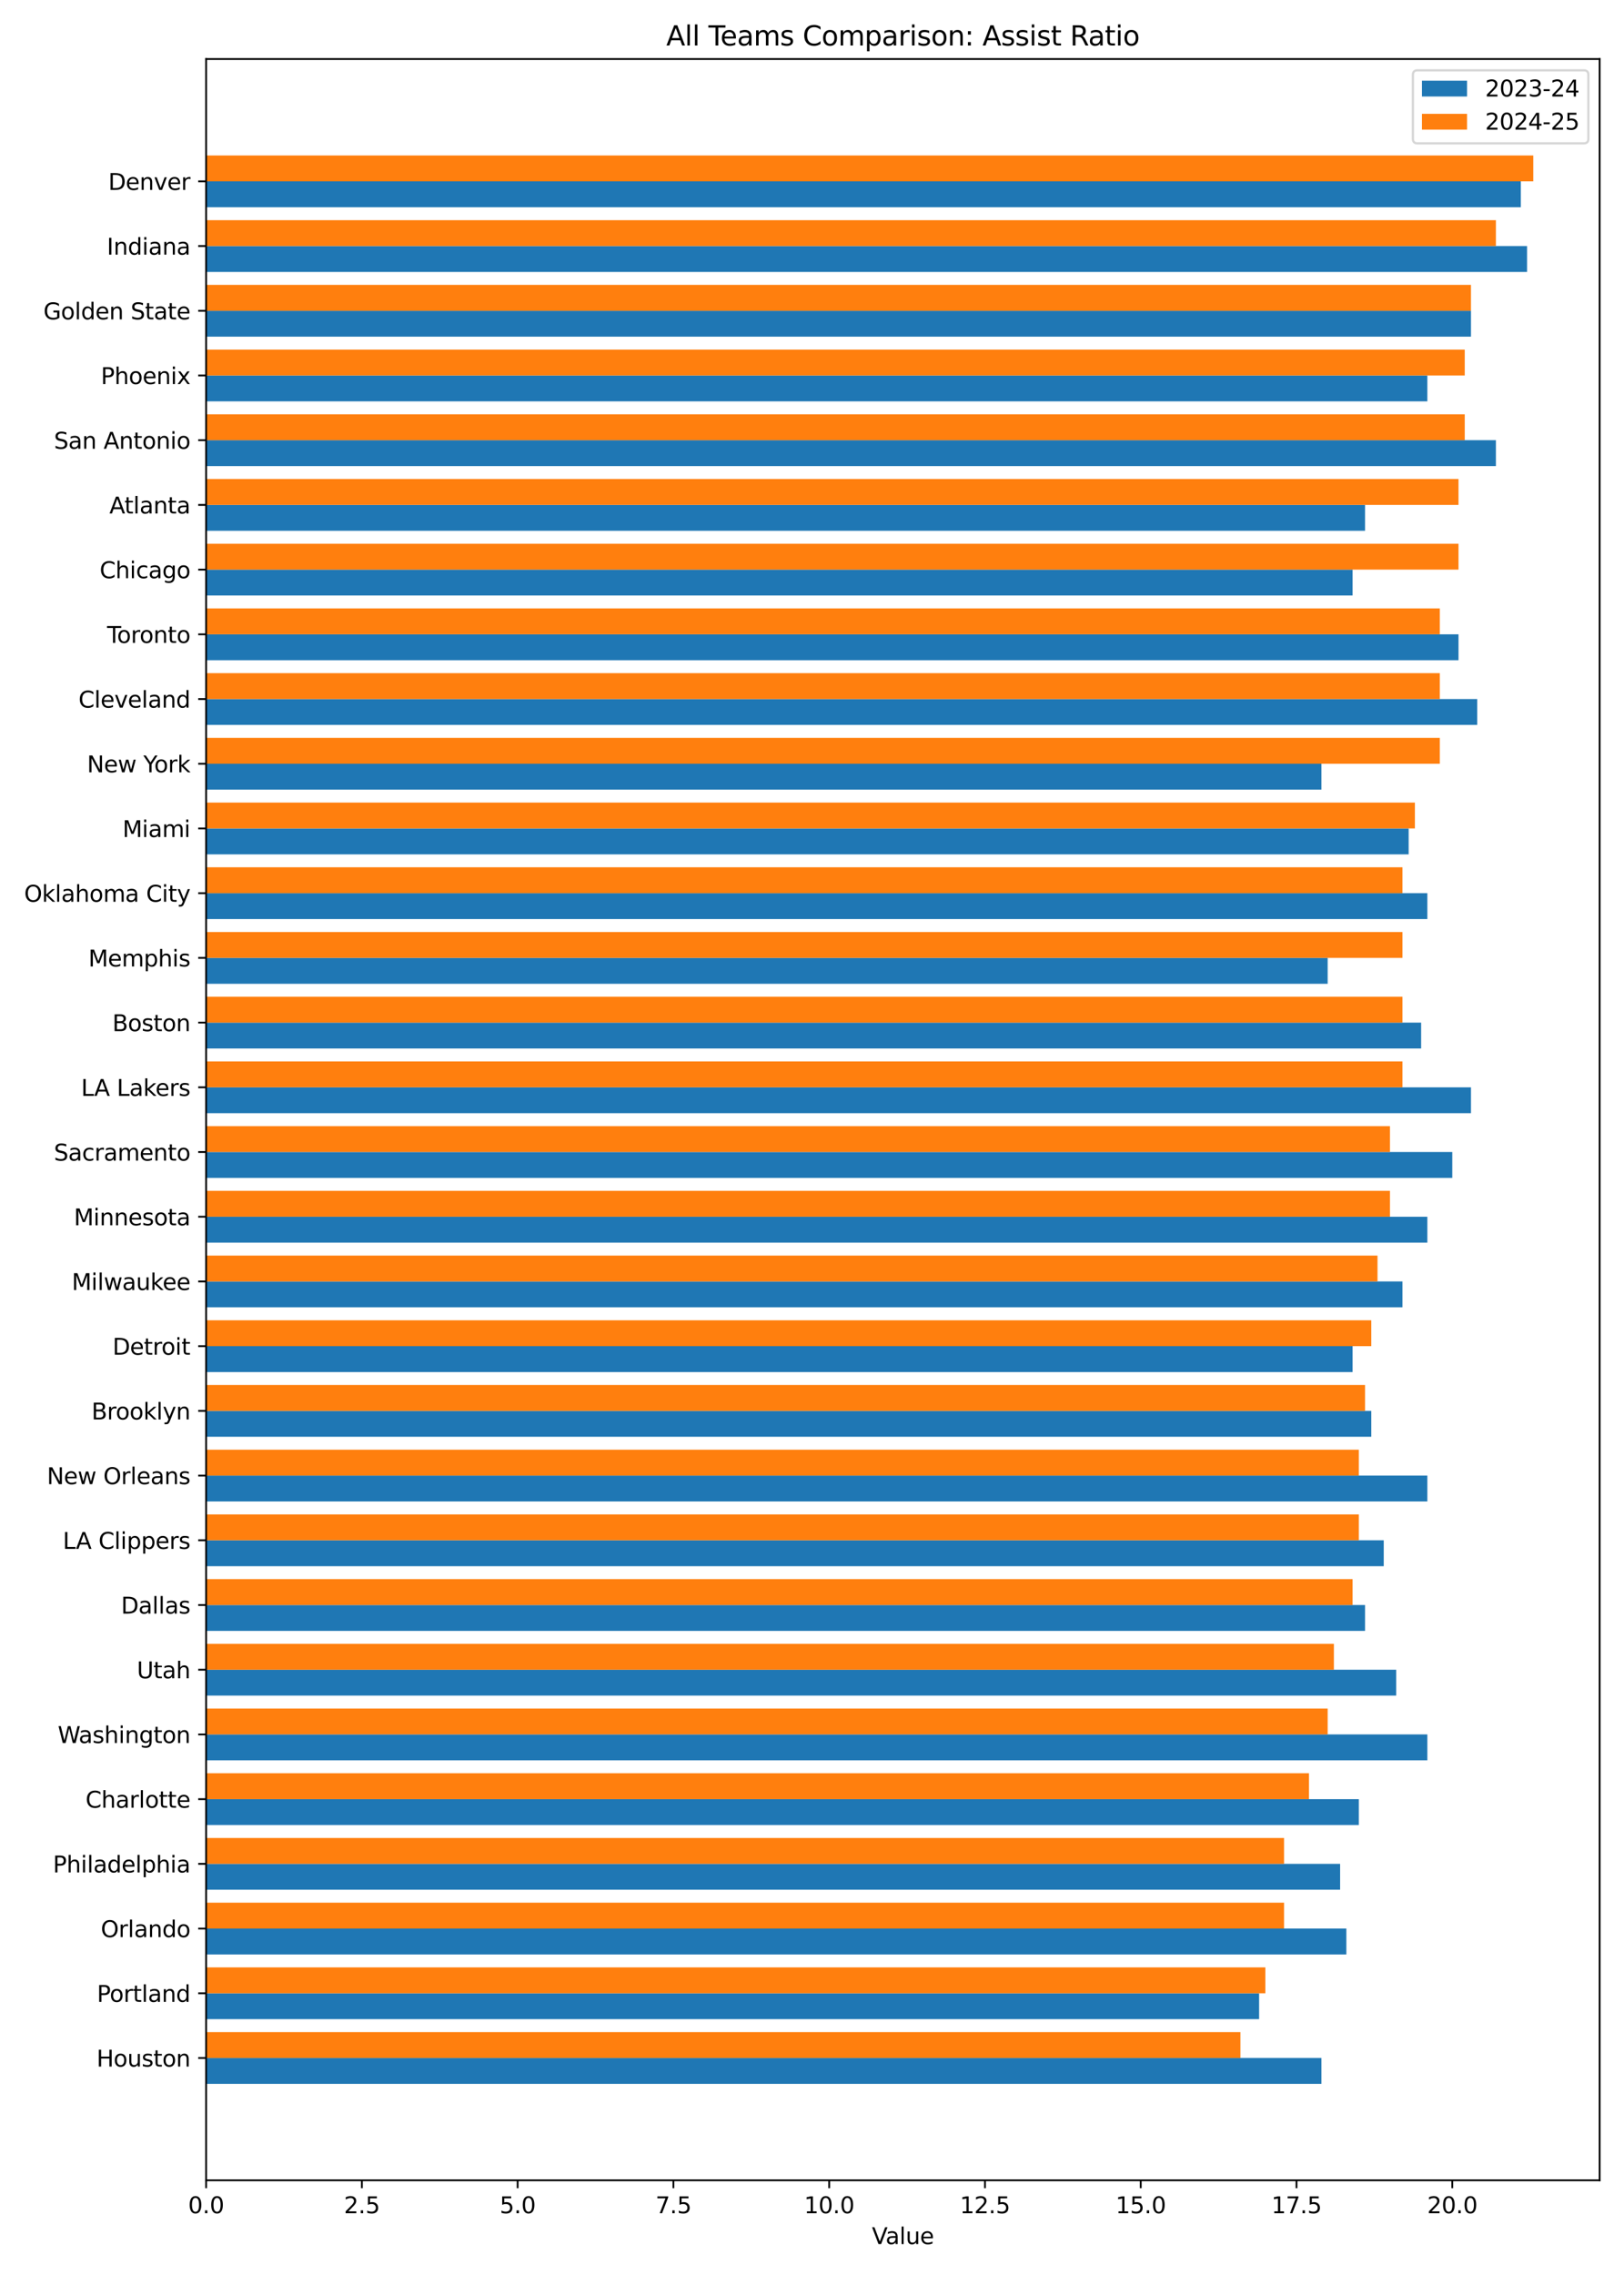 <?xml version="1.0" encoding="utf-8" standalone="no"?>
<!DOCTYPE svg PUBLIC "-//W3C//DTD SVG 1.1//EN"
  "http://www.w3.org/Graphics/SVG/1.1/DTD/svg11.dtd">
<svg xmlns:xlink="http://www.w3.org/1999/xlink" width="720pt" height="1008pt" viewBox="0 0 720 1008" xmlns="http://www.w3.org/2000/svg" version="1.1">
 <defs>
  <style type="text/css">*{stroke-linejoin: round; stroke-linecap: butt}</style>
 </defs>
 <g id="figure_1">
  <g id="patch_1">
   <path d="M 0 1008 
L 720 1008 
L 720 0 
L 0 0 
z
" style="fill: #ffffff"/>
  </g>
  <g id="axes_1">
   <g id="patch_2">
    <path d="M 91.375 966.04 
L 709.2 966.04 
L 709.2 26.16 
L 91.375 26.16 
z
" style="fill: #ffffff"/>
   </g>
   <g id="patch_3">
    <path d="M 91.375 80.351 
L 674.255 80.351 
L 674.255 91.82 
L 91.375 91.82 
z
" clip-path="url(#p042d33e00f)" style="fill: #1f77b4"/>
   </g>
   <g id="patch_4">
    <path d="M 91.375 109.023 
L 677.017 109.023 
L 677.017 120.492 
L 91.375 120.492 
z
" clip-path="url(#p042d33e00f)" style="fill: #1f77b4"/>
   </g>
   <g id="patch_5">
    <path d="M 91.375 137.695 
L 652.155 137.695 
L 652.155 149.164 
L 91.375 149.164 
z
" clip-path="url(#p042d33e00f)" style="fill: #1f77b4"/>
   </g>
   <g id="patch_6">
    <path d="M 91.375 166.368 
L 632.818 166.368 
L 632.818 177.837 
L 91.375 177.837 
z
" clip-path="url(#p042d33e00f)" style="fill: #1f77b4"/>
   </g>
   <g id="patch_7">
    <path d="M 91.375 195.04 
L 663.205 195.04 
L 663.205 206.509 
L 91.375 206.509 
z
" clip-path="url(#p042d33e00f)" style="fill: #1f77b4"/>
   </g>
   <g id="patch_8">
    <path d="M 91.375 223.713 
L 605.193 223.713 
L 605.193 235.182 
L 91.375 235.182 
z
" clip-path="url(#p042d33e00f)" style="fill: #1f77b4"/>
   </g>
   <g id="patch_9">
    <path d="M 91.375 252.385 
L 599.668 252.385 
L 599.668 263.854 
L 91.375 263.854 
z
" clip-path="url(#p042d33e00f)" style="fill: #1f77b4"/>
   </g>
   <g id="patch_10">
    <path d="M 91.375 281.057 
L 646.63 281.057 
L 646.63 292.526 
L 91.375 292.526 
z
" clip-path="url(#p042d33e00f)" style="fill: #1f77b4"/>
   </g>
   <g id="patch_11">
    <path d="M 91.375 309.73 
L 654.918 309.73 
L 654.918 321.199 
L 91.375 321.199 
z
" clip-path="url(#p042d33e00f)" style="fill: #1f77b4"/>
   </g>
   <g id="patch_12">
    <path d="M 91.375 338.402 
L 585.856 338.402 
L 585.856 349.871 
L 91.375 349.871 
z
" clip-path="url(#p042d33e00f)" style="fill: #1f77b4"/>
   </g>
   <g id="patch_13">
    <path d="M 91.375 367.074 
L 624.53 367.074 
L 624.53 378.543 
L 91.375 378.543 
z
" clip-path="url(#p042d33e00f)" style="fill: #1f77b4"/>
   </g>
   <g id="patch_14">
    <path d="M 91.375 395.747 
L 632.818 395.747 
L 632.818 407.216 
L 91.375 407.216 
z
" clip-path="url(#p042d33e00f)" style="fill: #1f77b4"/>
   </g>
   <g id="patch_15">
    <path d="M 91.375 424.419 
L 588.618 424.419 
L 588.618 435.888 
L 91.375 435.888 
z
" clip-path="url(#p042d33e00f)" style="fill: #1f77b4"/>
   </g>
   <g id="patch_16">
    <path d="M 91.375 453.091 
L 630.055 453.091 
L 630.055 464.56 
L 91.375 464.56 
z
" clip-path="url(#p042d33e00f)" style="fill: #1f77b4"/>
   </g>
   <g id="patch_17">
    <path d="M 91.375 481.764 
L 652.155 481.764 
L 652.155 493.233 
L 91.375 493.233 
z
" clip-path="url(#p042d33e00f)" style="fill: #1f77b4"/>
   </g>
   <g id="patch_18">
    <path d="M 91.375 510.436 
L 643.868 510.436 
L 643.868 521.905 
L 91.375 521.905 
z
" clip-path="url(#p042d33e00f)" style="fill: #1f77b4"/>
   </g>
   <g id="patch_19">
    <path d="M 91.375 539.109 
L 632.818 539.109 
L 632.818 550.577 
L 91.375 550.577 
z
" clip-path="url(#p042d33e00f)" style="fill: #1f77b4"/>
   </g>
   <g id="patch_20">
    <path d="M 91.375 567.781 
L 621.768 567.781 
L 621.768 579.25 
L 91.375 579.25 
z
" clip-path="url(#p042d33e00f)" style="fill: #1f77b4"/>
   </g>
   <g id="patch_21">
    <path d="M 91.375 596.453 
L 599.668 596.453 
L 599.668 607.922 
L 91.375 607.922 
z
" clip-path="url(#p042d33e00f)" style="fill: #1f77b4"/>
   </g>
   <g id="patch_22">
    <path d="M 91.375 625.126 
L 607.956 625.126 
L 607.956 636.595 
L 91.375 636.595 
z
" clip-path="url(#p042d33e00f)" style="fill: #1f77b4"/>
   </g>
   <g id="patch_23">
    <path d="M 91.375 653.798 
L 632.818 653.798 
L 632.818 665.267 
L 91.375 665.267 
z
" clip-path="url(#p042d33e00f)" style="fill: #1f77b4"/>
   </g>
   <g id="patch_24">
    <path d="M 91.375 682.47 
L 613.481 682.47 
L 613.481 693.939 
L 91.375 693.939 
z
" clip-path="url(#p042d33e00f)" style="fill: #1f77b4"/>
   </g>
   <g id="patch_25">
    <path d="M 91.375 711.143 
L 605.193 711.143 
L 605.193 722.612 
L 91.375 722.612 
z
" clip-path="url(#p042d33e00f)" style="fill: #1f77b4"/>
   </g>
   <g id="patch_26">
    <path d="M 91.375 739.815 
L 619.006 739.815 
L 619.006 751.284 
L 91.375 751.284 
z
" clip-path="url(#p042d33e00f)" style="fill: #1f77b4"/>
   </g>
   <g id="patch_27">
    <path d="M 91.375 768.487 
L 632.818 768.487 
L 632.818 779.956 
L 91.375 779.956 
z
" clip-path="url(#p042d33e00f)" style="fill: #1f77b4"/>
   </g>
   <g id="patch_28">
    <path d="M 91.375 797.16 
L 602.431 797.16 
L 602.431 808.629 
L 91.375 808.629 
z
" clip-path="url(#p042d33e00f)" style="fill: #1f77b4"/>
   </g>
   <g id="patch_29">
    <path d="M 91.375 825.832 
L 594.143 825.832 
L 594.143 837.301 
L 91.375 837.301 
z
" clip-path="url(#p042d33e00f)" style="fill: #1f77b4"/>
   </g>
   <g id="patch_30">
    <path d="M 91.375 854.505 
L 596.906 854.505 
L 596.906 865.973 
L 91.375 865.973 
z
" clip-path="url(#p042d33e00f)" style="fill: #1f77b4"/>
   </g>
   <g id="patch_31">
    <path d="M 91.375 883.177 
L 558.231 883.177 
L 558.231 894.646 
L 91.375 894.646 
z
" clip-path="url(#p042d33e00f)" style="fill: #1f77b4"/>
   </g>
   <g id="patch_32">
    <path d="M 91.375 911.849 
L 585.856 911.849 
L 585.856 923.318 
L 91.375 923.318 
z
" clip-path="url(#p042d33e00f)" style="fill: #1f77b4"/>
   </g>
   <g id="patch_33">
    <path d="M 91.375 68.882 
L 679.78 68.882 
L 679.78 80.351 
L 91.375 80.351 
z
" clip-path="url(#p042d33e00f)" style="fill: #ff7f0e"/>
   </g>
   <g id="patch_34">
    <path d="M 91.375 97.554 
L 663.205 97.554 
L 663.205 109.023 
L 91.375 109.023 
z
" clip-path="url(#p042d33e00f)" style="fill: #ff7f0e"/>
   </g>
   <g id="patch_35">
    <path d="M 91.375 126.227 
L 652.155 126.227 
L 652.155 137.695 
L 91.375 137.695 
z
" clip-path="url(#p042d33e00f)" style="fill: #ff7f0e"/>
   </g>
   <g id="patch_36">
    <path d="M 91.375 154.899 
L 649.393 154.899 
L 649.393 166.368 
L 91.375 166.368 
z
" clip-path="url(#p042d33e00f)" style="fill: #ff7f0e"/>
   </g>
   <g id="patch_37">
    <path d="M 91.375 183.571 
L 649.393 183.571 
L 649.393 195.04 
L 91.375 195.04 
z
" clip-path="url(#p042d33e00f)" style="fill: #ff7f0e"/>
   </g>
   <g id="patch_38">
    <path d="M 91.375 212.244 
L 646.63 212.244 
L 646.63 223.713 
L 91.375 223.713 
z
" clip-path="url(#p042d33e00f)" style="fill: #ff7f0e"/>
   </g>
   <g id="patch_39">
    <path d="M 91.375 240.916 
L 646.63 240.916 
L 646.63 252.385 
L 91.375 252.385 
z
" clip-path="url(#p042d33e00f)" style="fill: #ff7f0e"/>
   </g>
   <g id="patch_40">
    <path d="M 91.375 269.588 
L 638.343 269.588 
L 638.343 281.057 
L 91.375 281.057 
z
" clip-path="url(#p042d33e00f)" style="fill: #ff7f0e"/>
   </g>
   <g id="patch_41">
    <path d="M 91.375 298.261 
L 638.343 298.261 
L 638.343 309.73 
L 91.375 309.73 
z
" clip-path="url(#p042d33e00f)" style="fill: #ff7f0e"/>
   </g>
   <g id="patch_42">
    <path d="M 91.375 326.933 
L 638.343 326.933 
L 638.343 338.402 
L 91.375 338.402 
z
" clip-path="url(#p042d33e00f)" style="fill: #ff7f0e"/>
   </g>
   <g id="patch_43">
    <path d="M 91.375 355.605 
L 627.293 355.605 
L 627.293 367.074 
L 91.375 367.074 
z
" clip-path="url(#p042d33e00f)" style="fill: #ff7f0e"/>
   </g>
   <g id="patch_44">
    <path d="M 91.375 384.278 
L 621.768 384.278 
L 621.768 395.747 
L 91.375 395.747 
z
" clip-path="url(#p042d33e00f)" style="fill: #ff7f0e"/>
   </g>
   <g id="patch_45">
    <path d="M 91.375 412.95 
L 621.768 412.95 
L 621.768 424.419 
L 91.375 424.419 
z
" clip-path="url(#p042d33e00f)" style="fill: #ff7f0e"/>
   </g>
   <g id="patch_46">
    <path d="M 91.375 441.623 
L 621.768 441.623 
L 621.768 453.091 
L 91.375 453.091 
z
" clip-path="url(#p042d33e00f)" style="fill: #ff7f0e"/>
   </g>
   <g id="patch_47">
    <path d="M 91.375 470.295 
L 621.768 470.295 
L 621.768 481.764 
L 91.375 481.764 
z
" clip-path="url(#p042d33e00f)" style="fill: #ff7f0e"/>
   </g>
   <g id="patch_48">
    <path d="M 91.375 498.967 
L 616.243 498.967 
L 616.243 510.436 
L 91.375 510.436 
z
" clip-path="url(#p042d33e00f)" style="fill: #ff7f0e"/>
   </g>
   <g id="patch_49">
    <path d="M 91.375 527.64 
L 616.243 527.64 
L 616.243 539.109 
L 91.375 539.109 
z
" clip-path="url(#p042d33e00f)" style="fill: #ff7f0e"/>
   </g>
   <g id="patch_50">
    <path d="M 91.375 556.312 
L 610.718 556.312 
L 610.718 567.781 
L 91.375 567.781 
z
" clip-path="url(#p042d33e00f)" style="fill: #ff7f0e"/>
   </g>
   <g id="patch_51">
    <path d="M 91.375 584.984 
L 607.956 584.984 
L 607.956 596.453 
L 91.375 596.453 
z
" clip-path="url(#p042d33e00f)" style="fill: #ff7f0e"/>
   </g>
   <g id="patch_52">
    <path d="M 91.375 613.657 
L 605.193 613.657 
L 605.193 625.126 
L 91.375 625.126 
z
" clip-path="url(#p042d33e00f)" style="fill: #ff7f0e"/>
   </g>
   <g id="patch_53">
    <path d="M 91.375 642.329 
L 602.431 642.329 
L 602.431 653.798 
L 91.375 653.798 
z
" clip-path="url(#p042d33e00f)" style="fill: #ff7f0e"/>
   </g>
   <g id="patch_54">
    <path d="M 91.375 671.001 
L 602.431 671.001 
L 602.431 682.47 
L 91.375 682.47 
z
" clip-path="url(#p042d33e00f)" style="fill: #ff7f0e"/>
   </g>
   <g id="patch_55">
    <path d="M 91.375 699.674 
L 599.668 699.674 
L 599.668 711.143 
L 91.375 711.143 
z
" clip-path="url(#p042d33e00f)" style="fill: #ff7f0e"/>
   </g>
   <g id="patch_56">
    <path d="M 91.375 728.346 
L 591.381 728.346 
L 591.381 739.815 
L 91.375 739.815 
z
" clip-path="url(#p042d33e00f)" style="fill: #ff7f0e"/>
   </g>
   <g id="patch_57">
    <path d="M 91.375 757.018 
L 588.618 757.018 
L 588.618 768.487 
L 91.375 768.487 
z
" clip-path="url(#p042d33e00f)" style="fill: #ff7f0e"/>
   </g>
   <g id="patch_58">
    <path d="M 91.375 785.691 
L 580.331 785.691 
L 580.331 797.16 
L 91.375 797.16 
z
" clip-path="url(#p042d33e00f)" style="fill: #ff7f0e"/>
   </g>
   <g id="patch_59">
    <path d="M 91.375 814.363 
L 569.281 814.363 
L 569.281 825.832 
L 91.375 825.832 
z
" clip-path="url(#p042d33e00f)" style="fill: #ff7f0e"/>
   </g>
   <g id="patch_60">
    <path d="M 91.375 843.036 
L 569.281 843.036 
L 569.281 854.505 
L 91.375 854.505 
z
" clip-path="url(#p042d33e00f)" style="fill: #ff7f0e"/>
   </g>
   <g id="patch_61">
    <path d="M 91.375 871.708 
L 560.994 871.708 
L 560.994 883.177 
L 91.375 883.177 
z
" clip-path="url(#p042d33e00f)" style="fill: #ff7f0e"/>
   </g>
   <g id="patch_62">
    <path d="M 91.375 900.38 
L 549.944 900.38 
L 549.944 911.849 
L 91.375 911.849 
z
" clip-path="url(#p042d33e00f)" style="fill: #ff7f0e"/>
   </g>
   <g id="matplotlib.axis_1">
    <g id="xtick_1">
     <g id="line2d_1">
      <defs>
       <path id="m0ac49048ae" d="M 0 0 
L 0 3.5 
" style="stroke: #000000; stroke-width: 0.8"/>
      </defs>
      <g>
       <use xlink:href="#m0ac49048ae" x="91.375" y="966.04" style="stroke: #000000; stroke-width: 0.8"/>
      </g>
     </g>
     <g id="text_1">
      <!-- 0.0 -->
      <g transform="translate(83.423 980.638) scale(0.1 -0.1)">
       <defs>
        <path id="DejaVuSans-30" d="M 2034 4250 
Q 1547 4250 1301 3770 
Q 1056 3291 1056 2328 
Q 1056 1369 1301 889 
Q 1547 409 2034 409 
Q 2525 409 2770 889 
Q 3016 1369 3016 2328 
Q 3016 3291 2770 3770 
Q 2525 4250 2034 4250 
z
M 2034 4750 
Q 2819 4750 3233 4129 
Q 3647 3509 3647 2328 
Q 3647 1150 3233 529 
Q 2819 -91 2034 -91 
Q 1250 -91 836 529 
Q 422 1150 422 2328 
Q 422 3509 836 4129 
Q 1250 4750 2034 4750 
z
" transform="scale(0.016)"/>
        <path id="DejaVuSans-2e" d="M 684 794 
L 1344 794 
L 1344 0 
L 684 0 
L 684 794 
z
" transform="scale(0.016)"/>
       </defs>
       <use xlink:href="#DejaVuSans-30"/>
       <use xlink:href="#DejaVuSans-2e" transform="translate(63.623 0)"/>
       <use xlink:href="#DejaVuSans-30" transform="translate(95.41 0)"/>
      </g>
     </g>
    </g>
    <g id="xtick_2">
     <g id="line2d_2">
      <g>
       <use xlink:href="#m0ac49048ae" x="160.437" y="966.04" style="stroke: #000000; stroke-width: 0.8"/>
      </g>
     </g>
     <g id="text_2">
      <!-- 2.5 -->
      <g transform="translate(152.485 980.638) scale(0.1 -0.1)">
       <defs>
        <path id="DejaVuSans-32" d="M 1228 531 
L 3431 531 
L 3431 0 
L 469 0 
L 469 531 
Q 828 903 1448 1529 
Q 2069 2156 2228 2338 
Q 2531 2678 2651 2914 
Q 2772 3150 2772 3378 
Q 2772 3750 2511 3984 
Q 2250 4219 1831 4219 
Q 1534 4219 1204 4116 
Q 875 4013 500 3803 
L 500 4441 
Q 881 4594 1212 4672 
Q 1544 4750 1819 4750 
Q 2544 4750 2975 4387 
Q 3406 4025 3406 3419 
Q 3406 3131 3298 2873 
Q 3191 2616 2906 2266 
Q 2828 2175 2409 1742 
Q 1991 1309 1228 531 
z
" transform="scale(0.016)"/>
        <path id="DejaVuSans-35" d="M 691 4666 
L 3169 4666 
L 3169 4134 
L 1269 4134 
L 1269 2991 
Q 1406 3038 1543 3061 
Q 1681 3084 1819 3084 
Q 2600 3084 3056 2656 
Q 3513 2228 3513 1497 
Q 3513 744 3044 326 
Q 2575 -91 1722 -91 
Q 1428 -91 1123 -41 
Q 819 9 494 109 
L 494 744 
Q 775 591 1075 516 
Q 1375 441 1709 441 
Q 2250 441 2565 725 
Q 2881 1009 2881 1497 
Q 2881 1984 2565 2268 
Q 2250 2553 1709 2553 
Q 1456 2553 1204 2497 
Q 953 2441 691 2322 
L 691 4666 
z
" transform="scale(0.016)"/>
       </defs>
       <use xlink:href="#DejaVuSans-32"/>
       <use xlink:href="#DejaVuSans-2e" transform="translate(63.623 0)"/>
       <use xlink:href="#DejaVuSans-35" transform="translate(95.41 0)"/>
      </g>
     </g>
    </g>
    <g id="xtick_3">
     <g id="line2d_3">
      <g>
       <use xlink:href="#m0ac49048ae" x="229.498" y="966.04" style="stroke: #000000; stroke-width: 0.8"/>
      </g>
     </g>
     <g id="text_3">
      <!-- 5.0 -->
      <g transform="translate(221.547 980.638) scale(0.1 -0.1)">
       <use xlink:href="#DejaVuSans-35"/>
       <use xlink:href="#DejaVuSans-2e" transform="translate(63.623 0)"/>
       <use xlink:href="#DejaVuSans-30" transform="translate(95.41 0)"/>
      </g>
     </g>
    </g>
    <g id="xtick_4">
     <g id="line2d_4">
      <g>
       <use xlink:href="#m0ac49048ae" x="298.56" y="966.04" style="stroke: #000000; stroke-width: 0.8"/>
      </g>
     </g>
     <g id="text_4">
      <!-- 7.5 -->
      <g transform="translate(290.608 980.638) scale(0.1 -0.1)">
       <defs>
        <path id="DejaVuSans-37" d="M 525 4666 
L 3525 4666 
L 3525 4397 
L 1831 0 
L 1172 0 
L 2766 4134 
L 525 4134 
L 525 4666 
z
" transform="scale(0.016)"/>
       </defs>
       <use xlink:href="#DejaVuSans-37"/>
       <use xlink:href="#DejaVuSans-2e" transform="translate(63.623 0)"/>
       <use xlink:href="#DejaVuSans-35" transform="translate(95.41 0)"/>
      </g>
     </g>
    </g>
    <g id="xtick_5">
     <g id="line2d_5">
      <g>
       <use xlink:href="#m0ac49048ae" x="367.621" y="966.04" style="stroke: #000000; stroke-width: 0.8"/>
      </g>
     </g>
     <g id="text_5">
      <!-- 10.0 -->
      <g transform="translate(356.489 980.638) scale(0.1 -0.1)">
       <defs>
        <path id="DejaVuSans-31" d="M 794 531 
L 1825 531 
L 1825 4091 
L 703 3866 
L 703 4441 
L 1819 4666 
L 2450 4666 
L 2450 531 
L 3481 531 
L 3481 0 
L 794 0 
L 794 531 
z
" transform="scale(0.016)"/>
       </defs>
       <use xlink:href="#DejaVuSans-31"/>
       <use xlink:href="#DejaVuSans-30" transform="translate(63.623 0)"/>
       <use xlink:href="#DejaVuSans-2e" transform="translate(127.246 0)"/>
       <use xlink:href="#DejaVuSans-30" transform="translate(159.033 0)"/>
      </g>
     </g>
    </g>
    <g id="xtick_6">
     <g id="line2d_6">
      <g>
       <use xlink:href="#m0ac49048ae" x="436.683" y="966.04" style="stroke: #000000; stroke-width: 0.8"/>
      </g>
     </g>
     <g id="text_6">
      <!-- 12.5 -->
      <g transform="translate(425.55 980.638) scale(0.1 -0.1)">
       <use xlink:href="#DejaVuSans-31"/>
       <use xlink:href="#DejaVuSans-32" transform="translate(63.623 0)"/>
       <use xlink:href="#DejaVuSans-2e" transform="translate(127.246 0)"/>
       <use xlink:href="#DejaVuSans-35" transform="translate(159.033 0)"/>
      </g>
     </g>
    </g>
    <g id="xtick_7">
     <g id="line2d_7">
      <g>
       <use xlink:href="#m0ac49048ae" x="505.745" y="966.04" style="stroke: #000000; stroke-width: 0.8"/>
      </g>
     </g>
     <g id="text_7">
      <!-- 15.0 -->
      <g transform="translate(494.612 980.638) scale(0.1 -0.1)">
       <use xlink:href="#DejaVuSans-31"/>
       <use xlink:href="#DejaVuSans-35" transform="translate(63.623 0)"/>
       <use xlink:href="#DejaVuSans-2e" transform="translate(127.246 0)"/>
       <use xlink:href="#DejaVuSans-30" transform="translate(159.033 0)"/>
      </g>
     </g>
    </g>
    <g id="xtick_8">
     <g id="line2d_8">
      <g>
       <use xlink:href="#m0ac49048ae" x="574.806" y="966.04" style="stroke: #000000; stroke-width: 0.8"/>
      </g>
     </g>
     <g id="text_8">
      <!-- 17.5 -->
      <g transform="translate(563.673 980.638) scale(0.1 -0.1)">
       <use xlink:href="#DejaVuSans-31"/>
       <use xlink:href="#DejaVuSans-37" transform="translate(63.623 0)"/>
       <use xlink:href="#DejaVuSans-2e" transform="translate(127.246 0)"/>
       <use xlink:href="#DejaVuSans-35" transform="translate(159.033 0)"/>
      </g>
     </g>
    </g>
    <g id="xtick_9">
     <g id="line2d_9">
      <g>
       <use xlink:href="#m0ac49048ae" x="643.868" y="966.04" style="stroke: #000000; stroke-width: 0.8"/>
      </g>
     </g>
     <g id="text_9">
      <!-- 20.0 -->
      <g transform="translate(632.735 980.638) scale(0.1 -0.1)">
       <use xlink:href="#DejaVuSans-32"/>
       <use xlink:href="#DejaVuSans-30" transform="translate(63.623 0)"/>
       <use xlink:href="#DejaVuSans-2e" transform="translate(127.246 0)"/>
       <use xlink:href="#DejaVuSans-30" transform="translate(159.033 0)"/>
      </g>
     </g>
    </g>
    <g id="text_10">
     <!-- Value -->
     <g transform="translate(386.556 994.317) scale(0.1 -0.1)">
      <defs>
       <path id="DejaVuSans-56" d="M 1831 0 
L 50 4666 
L 709 4666 
L 2188 738 
L 3669 4666 
L 4325 4666 
L 2547 0 
L 1831 0 
z
" transform="scale(0.016)"/>
       <path id="DejaVuSans-61" d="M 2194 1759 
Q 1497 1759 1228 1600 
Q 959 1441 959 1056 
Q 959 750 1161 570 
Q 1363 391 1709 391 
Q 2188 391 2477 730 
Q 2766 1069 2766 1631 
L 2766 1759 
L 2194 1759 
z
M 3341 1997 
L 3341 0 
L 2766 0 
L 2766 531 
Q 2569 213 2275 61 
Q 1981 -91 1556 -91 
Q 1019 -91 701 211 
Q 384 513 384 1019 
Q 384 1609 779 1909 
Q 1175 2209 1959 2209 
L 2766 2209 
L 2766 2266 
Q 2766 2663 2505 2880 
Q 2244 3097 1772 3097 
Q 1472 3097 1187 3025 
Q 903 2953 641 2809 
L 641 3341 
Q 956 3463 1253 3523 
Q 1550 3584 1831 3584 
Q 2591 3584 2966 3190 
Q 3341 2797 3341 1997 
z
" transform="scale(0.016)"/>
       <path id="DejaVuSans-6c" d="M 603 4863 
L 1178 4863 
L 1178 0 
L 603 0 
L 603 4863 
z
" transform="scale(0.016)"/>
       <path id="DejaVuSans-75" d="M 544 1381 
L 544 3500 
L 1119 3500 
L 1119 1403 
Q 1119 906 1312 657 
Q 1506 409 1894 409 
Q 2359 409 2629 706 
Q 2900 1003 2900 1516 
L 2900 3500 
L 3475 3500 
L 3475 0 
L 2900 0 
L 2900 538 
Q 2691 219 2414 64 
Q 2138 -91 1772 -91 
Q 1169 -91 856 284 
Q 544 659 544 1381 
z
M 1991 3584 
L 1991 3584 
z
" transform="scale(0.016)"/>
       <path id="DejaVuSans-65" d="M 3597 1894 
L 3597 1613 
L 953 1613 
Q 991 1019 1311 708 
Q 1631 397 2203 397 
Q 2534 397 2845 478 
Q 3156 559 3463 722 
L 3463 178 
Q 3153 47 2828 -22 
Q 2503 -91 2169 -91 
Q 1331 -91 842 396 
Q 353 884 353 1716 
Q 353 2575 817 3079 
Q 1281 3584 2069 3584 
Q 2775 3584 3186 3129 
Q 3597 2675 3597 1894 
z
M 3022 2063 
Q 3016 2534 2758 2815 
Q 2500 3097 2075 3097 
Q 1594 3097 1305 2825 
Q 1016 2553 972 2059 
L 3022 2063 
z
" transform="scale(0.016)"/>
      </defs>
      <use xlink:href="#DejaVuSans-56"/>
      <use xlink:href="#DejaVuSans-61" transform="translate(60.658 0)"/>
      <use xlink:href="#DejaVuSans-6c" transform="translate(121.938 0)"/>
      <use xlink:href="#DejaVuSans-75" transform="translate(149.721 0)"/>
      <use xlink:href="#DejaVuSans-65" transform="translate(213.1 0)"/>
     </g>
    </g>
   </g>
   <g id="matplotlib.axis_2">
    <g id="ytick_1">
     <g id="line2d_10">
      <defs>
       <path id="mb4e64c4a1b" d="M 0 0 
L -3.5 0 
" style="stroke: #000000; stroke-width: 0.8"/>
      </defs>
      <g>
       <use xlink:href="#mb4e64c4a1b" x="91.375" y="80.351" style="stroke: #000000; stroke-width: 0.8"/>
      </g>
     </g>
     <g id="text_11">
      <!-- Denver -->
      <g transform="translate(48.002 84.15) scale(0.1 -0.1)">
       <defs>
        <path id="DejaVuSans-44" d="M 1259 4147 
L 1259 519 
L 2022 519 
Q 2988 519 3436 956 
Q 3884 1394 3884 2338 
Q 3884 3275 3436 3711 
Q 2988 4147 2022 4147 
L 1259 4147 
z
M 628 4666 
L 1925 4666 
Q 3281 4666 3915 4102 
Q 4550 3538 4550 2338 
Q 4550 1131 3912 565 
Q 3275 0 1925 0 
L 628 0 
L 628 4666 
z
" transform="scale(0.016)"/>
        <path id="DejaVuSans-6e" d="M 3513 2113 
L 3513 0 
L 2938 0 
L 2938 2094 
Q 2938 2591 2744 2837 
Q 2550 3084 2163 3084 
Q 1697 3084 1428 2787 
Q 1159 2491 1159 1978 
L 1159 0 
L 581 0 
L 581 3500 
L 1159 3500 
L 1159 2956 
Q 1366 3272 1645 3428 
Q 1925 3584 2291 3584 
Q 2894 3584 3203 3211 
Q 3513 2838 3513 2113 
z
" transform="scale(0.016)"/>
        <path id="DejaVuSans-76" d="M 191 3500 
L 800 3500 
L 1894 563 
L 2988 3500 
L 3597 3500 
L 2284 0 
L 1503 0 
L 191 3500 
z
" transform="scale(0.016)"/>
        <path id="DejaVuSans-72" d="M 2631 2963 
Q 2534 3019 2420 3045 
Q 2306 3072 2169 3072 
Q 1681 3072 1420 2755 
Q 1159 2438 1159 1844 
L 1159 0 
L 581 0 
L 581 3500 
L 1159 3500 
L 1159 2956 
Q 1341 3275 1631 3429 
Q 1922 3584 2338 3584 
Q 2397 3584 2469 3576 
Q 2541 3569 2628 3553 
L 2631 2963 
z
" transform="scale(0.016)"/>
       </defs>
       <use xlink:href="#DejaVuSans-44"/>
       <use xlink:href="#DejaVuSans-65" transform="translate(77.002 0)"/>
       <use xlink:href="#DejaVuSans-6e" transform="translate(138.525 0)"/>
       <use xlink:href="#DejaVuSans-76" transform="translate(201.904 0)"/>
       <use xlink:href="#DejaVuSans-65" transform="translate(261.084 0)"/>
       <use xlink:href="#DejaVuSans-72" transform="translate(322.607 0)"/>
      </g>
     </g>
    </g>
    <g id="ytick_2">
     <g id="line2d_11">
      <g>
       <use xlink:href="#mb4e64c4a1b" x="91.375" y="109.023" style="stroke: #000000; stroke-width: 0.8"/>
      </g>
     </g>
     <g id="text_12">
      <!-- Indiana -->
      <g transform="translate(47.367 112.822) scale(0.1 -0.1)">
       <defs>
        <path id="DejaVuSans-49" d="M 628 4666 
L 1259 4666 
L 1259 0 
L 628 0 
L 628 4666 
z
" transform="scale(0.016)"/>
        <path id="DejaVuSans-64" d="M 2906 2969 
L 2906 4863 
L 3481 4863 
L 3481 0 
L 2906 0 
L 2906 525 
Q 2725 213 2448 61 
Q 2172 -91 1784 -91 
Q 1150 -91 751 415 
Q 353 922 353 1747 
Q 353 2572 751 3078 
Q 1150 3584 1784 3584 
Q 2172 3584 2448 3432 
Q 2725 3281 2906 2969 
z
M 947 1747 
Q 947 1113 1208 752 
Q 1469 391 1925 391 
Q 2381 391 2643 752 
Q 2906 1113 2906 1747 
Q 2906 2381 2643 2742 
Q 2381 3103 1925 3103 
Q 1469 3103 1208 2742 
Q 947 2381 947 1747 
z
" transform="scale(0.016)"/>
        <path id="DejaVuSans-69" d="M 603 3500 
L 1178 3500 
L 1178 0 
L 603 0 
L 603 3500 
z
M 603 4863 
L 1178 4863 
L 1178 4134 
L 603 4134 
L 603 4863 
z
" transform="scale(0.016)"/>
       </defs>
       <use xlink:href="#DejaVuSans-49"/>
       <use xlink:href="#DejaVuSans-6e" transform="translate(29.492 0)"/>
       <use xlink:href="#DejaVuSans-64" transform="translate(92.871 0)"/>
       <use xlink:href="#DejaVuSans-69" transform="translate(156.348 0)"/>
       <use xlink:href="#DejaVuSans-61" transform="translate(184.131 0)"/>
       <use xlink:href="#DejaVuSans-6e" transform="translate(245.41 0)"/>
       <use xlink:href="#DejaVuSans-61" transform="translate(308.789 0)"/>
      </g>
     </g>
    </g>
    <g id="ytick_3">
     <g id="line2d_12">
      <g>
       <use xlink:href="#mb4e64c4a1b" x="91.375" y="137.695" style="stroke: #000000; stroke-width: 0.8"/>
      </g>
     </g>
     <g id="text_13">
      <!-- Golden State -->
      <g transform="translate(19.242 141.495) scale(0.1 -0.1)">
       <defs>
        <path id="DejaVuSans-47" d="M 3809 666 
L 3809 1919 
L 2778 1919 
L 2778 2438 
L 4434 2438 
L 4434 434 
Q 4069 175 3628 42 
Q 3188 -91 2688 -91 
Q 1594 -91 976 548 
Q 359 1188 359 2328 
Q 359 3472 976 4111 
Q 1594 4750 2688 4750 
Q 3144 4750 3555 4637 
Q 3966 4525 4313 4306 
L 4313 3634 
Q 3963 3931 3569 4081 
Q 3175 4231 2741 4231 
Q 1884 4231 1454 3753 
Q 1025 3275 1025 2328 
Q 1025 1384 1454 906 
Q 1884 428 2741 428 
Q 3075 428 3337 486 
Q 3600 544 3809 666 
z
" transform="scale(0.016)"/>
        <path id="DejaVuSans-6f" d="M 1959 3097 
Q 1497 3097 1228 2736 
Q 959 2375 959 1747 
Q 959 1119 1226 758 
Q 1494 397 1959 397 
Q 2419 397 2687 759 
Q 2956 1122 2956 1747 
Q 2956 2369 2687 2733 
Q 2419 3097 1959 3097 
z
M 1959 3584 
Q 2709 3584 3137 3096 
Q 3566 2609 3566 1747 
Q 3566 888 3137 398 
Q 2709 -91 1959 -91 
Q 1206 -91 779 398 
Q 353 888 353 1747 
Q 353 2609 779 3096 
Q 1206 3584 1959 3584 
z
" transform="scale(0.016)"/>
        <path id="DejaVuSans-20" transform="scale(0.016)"/>
        <path id="DejaVuSans-53" d="M 3425 4513 
L 3425 3897 
Q 3066 4069 2747 4153 
Q 2428 4238 2131 4238 
Q 1616 4238 1336 4038 
Q 1056 3838 1056 3469 
Q 1056 3159 1242 3001 
Q 1428 2844 1947 2747 
L 2328 2669 
Q 3034 2534 3370 2195 
Q 3706 1856 3706 1288 
Q 3706 609 3251 259 
Q 2797 -91 1919 -91 
Q 1588 -91 1214 -16 
Q 841 59 441 206 
L 441 856 
Q 825 641 1194 531 
Q 1563 422 1919 422 
Q 2459 422 2753 634 
Q 3047 847 3047 1241 
Q 3047 1584 2836 1778 
Q 2625 1972 2144 2069 
L 1759 2144 
Q 1053 2284 737 2584 
Q 422 2884 422 3419 
Q 422 4038 858 4394 
Q 1294 4750 2059 4750 
Q 2388 4750 2728 4690 
Q 3069 4631 3425 4513 
z
" transform="scale(0.016)"/>
        <path id="DejaVuSans-74" d="M 1172 4494 
L 1172 3500 
L 2356 3500 
L 2356 3053 
L 1172 3053 
L 1172 1153 
Q 1172 725 1289 603 
Q 1406 481 1766 481 
L 2356 481 
L 2356 0 
L 1766 0 
Q 1100 0 847 248 
Q 594 497 594 1153 
L 594 3053 
L 172 3053 
L 172 3500 
L 594 3500 
L 594 4494 
L 1172 4494 
z
" transform="scale(0.016)"/>
       </defs>
       <use xlink:href="#DejaVuSans-47"/>
       <use xlink:href="#DejaVuSans-6f" transform="translate(77.49 0)"/>
       <use xlink:href="#DejaVuSans-6c" transform="translate(138.672 0)"/>
       <use xlink:href="#DejaVuSans-64" transform="translate(166.455 0)"/>
       <use xlink:href="#DejaVuSans-65" transform="translate(229.932 0)"/>
       <use xlink:href="#DejaVuSans-6e" transform="translate(291.455 0)"/>
       <use xlink:href="#DejaVuSans-20" transform="translate(354.834 0)"/>
       <use xlink:href="#DejaVuSans-53" transform="translate(386.621 0)"/>
       <use xlink:href="#DejaVuSans-74" transform="translate(450.098 0)"/>
       <use xlink:href="#DejaVuSans-61" transform="translate(489.307 0)"/>
       <use xlink:href="#DejaVuSans-74" transform="translate(550.586 0)"/>
       <use xlink:href="#DejaVuSans-65" transform="translate(589.795 0)"/>
      </g>
     </g>
    </g>
    <g id="ytick_4">
     <g id="line2d_13">
      <g>
       <use xlink:href="#mb4e64c4a1b" x="91.375" y="166.368" style="stroke: #000000; stroke-width: 0.8"/>
      </g>
     </g>
     <g id="text_14">
      <!-- Phoenix -->
      <g transform="translate(44.702 170.167) scale(0.1 -0.1)">
       <defs>
        <path id="DejaVuSans-50" d="M 1259 4147 
L 1259 2394 
L 2053 2394 
Q 2494 2394 2734 2622 
Q 2975 2850 2975 3272 
Q 2975 3691 2734 3919 
Q 2494 4147 2053 4147 
L 1259 4147 
z
M 628 4666 
L 2053 4666 
Q 2838 4666 3239 4311 
Q 3641 3956 3641 3272 
Q 3641 2581 3239 2228 
Q 2838 1875 2053 1875 
L 1259 1875 
L 1259 0 
L 628 0 
L 628 4666 
z
" transform="scale(0.016)"/>
        <path id="DejaVuSans-68" d="M 3513 2113 
L 3513 0 
L 2938 0 
L 2938 2094 
Q 2938 2591 2744 2837 
Q 2550 3084 2163 3084 
Q 1697 3084 1428 2787 
Q 1159 2491 1159 1978 
L 1159 0 
L 581 0 
L 581 4863 
L 1159 4863 
L 1159 2956 
Q 1366 3272 1645 3428 
Q 1925 3584 2291 3584 
Q 2894 3584 3203 3211 
Q 3513 2838 3513 2113 
z
" transform="scale(0.016)"/>
        <path id="DejaVuSans-78" d="M 3513 3500 
L 2247 1797 
L 3578 0 
L 2900 0 
L 1881 1375 
L 863 0 
L 184 0 
L 1544 1831 
L 300 3500 
L 978 3500 
L 1906 2253 
L 2834 3500 
L 3513 3500 
z
" transform="scale(0.016)"/>
       </defs>
       <use xlink:href="#DejaVuSans-50"/>
       <use xlink:href="#DejaVuSans-68" transform="translate(60.303 0)"/>
       <use xlink:href="#DejaVuSans-6f" transform="translate(123.682 0)"/>
       <use xlink:href="#DejaVuSans-65" transform="translate(184.863 0)"/>
       <use xlink:href="#DejaVuSans-6e" transform="translate(246.387 0)"/>
       <use xlink:href="#DejaVuSans-69" transform="translate(309.766 0)"/>
       <use xlink:href="#DejaVuSans-78" transform="translate(337.549 0)"/>
      </g>
     </g>
    </g>
    <g id="ytick_5">
     <g id="line2d_14">
      <g>
       <use xlink:href="#mb4e64c4a1b" x="91.375" y="195.04" style="stroke: #000000; stroke-width: 0.8"/>
      </g>
     </g>
     <g id="text_15">
      <!-- San Antonio -->
      <g transform="translate(23.931 198.839) scale(0.1 -0.1)">
       <defs>
        <path id="DejaVuSans-41" d="M 2188 4044 
L 1331 1722 
L 3047 1722 
L 2188 4044 
z
M 1831 4666 
L 2547 4666 
L 4325 0 
L 3669 0 
L 3244 1197 
L 1141 1197 
L 716 0 
L 50 0 
L 1831 4666 
z
" transform="scale(0.016)"/>
       </defs>
       <use xlink:href="#DejaVuSans-53"/>
       <use xlink:href="#DejaVuSans-61" transform="translate(63.477 0)"/>
       <use xlink:href="#DejaVuSans-6e" transform="translate(124.756 0)"/>
       <use xlink:href="#DejaVuSans-20" transform="translate(188.135 0)"/>
       <use xlink:href="#DejaVuSans-41" transform="translate(219.922 0)"/>
       <use xlink:href="#DejaVuSans-6e" transform="translate(288.33 0)"/>
       <use xlink:href="#DejaVuSans-74" transform="translate(351.709 0)"/>
       <use xlink:href="#DejaVuSans-6f" transform="translate(390.918 0)"/>
       <use xlink:href="#DejaVuSans-6e" transform="translate(452.1 0)"/>
       <use xlink:href="#DejaVuSans-69" transform="translate(515.479 0)"/>
       <use xlink:href="#DejaVuSans-6f" transform="translate(543.262 0)"/>
      </g>
     </g>
    </g>
    <g id="ytick_6">
     <g id="line2d_15">
      <g>
       <use xlink:href="#mb4e64c4a1b" x="91.375" y="223.713" style="stroke: #000000; stroke-width: 0.8"/>
      </g>
     </g>
     <g id="text_16">
      <!-- Atlanta -->
      <g transform="translate(48.497 227.512) scale(0.1 -0.1)">
       <use xlink:href="#DejaVuSans-41"/>
       <use xlink:href="#DejaVuSans-74" transform="translate(66.658 0)"/>
       <use xlink:href="#DejaVuSans-6c" transform="translate(105.867 0)"/>
       <use xlink:href="#DejaVuSans-61" transform="translate(133.65 0)"/>
       <use xlink:href="#DejaVuSans-6e" transform="translate(194.93 0)"/>
       <use xlink:href="#DejaVuSans-74" transform="translate(258.309 0)"/>
       <use xlink:href="#DejaVuSans-61" transform="translate(297.518 0)"/>
      </g>
     </g>
    </g>
    <g id="ytick_7">
     <g id="line2d_16">
      <g>
       <use xlink:href="#mb4e64c4a1b" x="91.375" y="252.385" style="stroke: #000000; stroke-width: 0.8"/>
      </g>
     </g>
     <g id="text_17">
      <!-- Chicago -->
      <g transform="translate(44.183 256.184) scale(0.1 -0.1)">
       <defs>
        <path id="DejaVuSans-43" d="M 4122 4306 
L 4122 3641 
Q 3803 3938 3442 4084 
Q 3081 4231 2675 4231 
Q 1875 4231 1450 3742 
Q 1025 3253 1025 2328 
Q 1025 1406 1450 917 
Q 1875 428 2675 428 
Q 3081 428 3442 575 
Q 3803 722 4122 1019 
L 4122 359 
Q 3791 134 3420 21 
Q 3050 -91 2638 -91 
Q 1578 -91 968 557 
Q 359 1206 359 2328 
Q 359 3453 968 4101 
Q 1578 4750 2638 4750 
Q 3056 4750 3426 4639 
Q 3797 4528 4122 4306 
z
" transform="scale(0.016)"/>
        <path id="DejaVuSans-63" d="M 3122 3366 
L 3122 2828 
Q 2878 2963 2633 3030 
Q 2388 3097 2138 3097 
Q 1578 3097 1268 2742 
Q 959 2388 959 1747 
Q 959 1106 1268 751 
Q 1578 397 2138 397 
Q 2388 397 2633 464 
Q 2878 531 3122 666 
L 3122 134 
Q 2881 22 2623 -34 
Q 2366 -91 2075 -91 
Q 1284 -91 818 406 
Q 353 903 353 1747 
Q 353 2603 823 3093 
Q 1294 3584 2113 3584 
Q 2378 3584 2631 3529 
Q 2884 3475 3122 3366 
z
" transform="scale(0.016)"/>
        <path id="DejaVuSans-67" d="M 2906 1791 
Q 2906 2416 2648 2759 
Q 2391 3103 1925 3103 
Q 1463 3103 1205 2759 
Q 947 2416 947 1791 
Q 947 1169 1205 825 
Q 1463 481 1925 481 
Q 2391 481 2648 825 
Q 2906 1169 2906 1791 
z
M 3481 434 
Q 3481 -459 3084 -895 
Q 2688 -1331 1869 -1331 
Q 1566 -1331 1297 -1286 
Q 1028 -1241 775 -1147 
L 775 -588 
Q 1028 -725 1275 -790 
Q 1522 -856 1778 -856 
Q 2344 -856 2625 -561 
Q 2906 -266 2906 331 
L 2906 616 
Q 2728 306 2450 153 
Q 2172 0 1784 0 
Q 1141 0 747 490 
Q 353 981 353 1791 
Q 353 2603 747 3093 
Q 1141 3584 1784 3584 
Q 2172 3584 2450 3431 
Q 2728 3278 2906 2969 
L 2906 3500 
L 3481 3500 
L 3481 434 
z
" transform="scale(0.016)"/>
       </defs>
       <use xlink:href="#DejaVuSans-43"/>
       <use xlink:href="#DejaVuSans-68" transform="translate(69.824 0)"/>
       <use xlink:href="#DejaVuSans-69" transform="translate(133.203 0)"/>
       <use xlink:href="#DejaVuSans-63" transform="translate(160.986 0)"/>
       <use xlink:href="#DejaVuSans-61" transform="translate(215.967 0)"/>
       <use xlink:href="#DejaVuSans-67" transform="translate(277.246 0)"/>
       <use xlink:href="#DejaVuSans-6f" transform="translate(340.723 0)"/>
      </g>
     </g>
    </g>
    <g id="ytick_8">
     <g id="line2d_17">
      <g>
       <use xlink:href="#mb4e64c4a1b" x="91.375" y="281.057" style="stroke: #000000; stroke-width: 0.8"/>
      </g>
     </g>
     <g id="text_18">
      <!-- Toronto -->
      <g transform="translate(47.467 284.857) scale(0.1 -0.1)">
       <defs>
        <path id="DejaVuSans-54" d="M -19 4666 
L 3928 4666 
L 3928 4134 
L 2272 4134 
L 2272 0 
L 1638 0 
L 1638 4134 
L -19 4134 
L -19 4666 
z
" transform="scale(0.016)"/>
       </defs>
       <use xlink:href="#DejaVuSans-54"/>
       <use xlink:href="#DejaVuSans-6f" transform="translate(44.084 0)"/>
       <use xlink:href="#DejaVuSans-72" transform="translate(105.266 0)"/>
       <use xlink:href="#DejaVuSans-6f" transform="translate(144.129 0)"/>
       <use xlink:href="#DejaVuSans-6e" transform="translate(205.311 0)"/>
       <use xlink:href="#DejaVuSans-74" transform="translate(268.689 0)"/>
       <use xlink:href="#DejaVuSans-6f" transform="translate(307.898 0)"/>
      </g>
     </g>
    </g>
    <g id="ytick_9">
     <g id="line2d_18">
      <g>
       <use xlink:href="#mb4e64c4a1b" x="91.375" y="309.73" style="stroke: #000000; stroke-width: 0.8"/>
      </g>
     </g>
     <g id="text_19">
      <!-- Cleveland -->
      <g transform="translate(34.797 313.529) scale(0.1 -0.1)">
       <use xlink:href="#DejaVuSans-43"/>
       <use xlink:href="#DejaVuSans-6c" transform="translate(69.824 0)"/>
       <use xlink:href="#DejaVuSans-65" transform="translate(97.607 0)"/>
       <use xlink:href="#DejaVuSans-76" transform="translate(159.131 0)"/>
       <use xlink:href="#DejaVuSans-65" transform="translate(218.311 0)"/>
       <use xlink:href="#DejaVuSans-6c" transform="translate(279.834 0)"/>
       <use xlink:href="#DejaVuSans-61" transform="translate(307.617 0)"/>
       <use xlink:href="#DejaVuSans-6e" transform="translate(368.896 0)"/>
       <use xlink:href="#DejaVuSans-64" transform="translate(432.275 0)"/>
      </g>
     </g>
    </g>
    <g id="ytick_10">
     <g id="line2d_19">
      <g>
       <use xlink:href="#mb4e64c4a1b" x="91.375" y="338.402" style="stroke: #000000; stroke-width: 0.8"/>
      </g>
     </g>
     <g id="text_20">
      <!-- New York -->
      <g transform="translate(38.581 342.201) scale(0.1 -0.1)">
       <defs>
        <path id="DejaVuSans-4e" d="M 628 4666 
L 1478 4666 
L 3547 763 
L 3547 4666 
L 4159 4666 
L 4159 0 
L 3309 0 
L 1241 3903 
L 1241 0 
L 628 0 
L 628 4666 
z
" transform="scale(0.016)"/>
        <path id="DejaVuSans-77" d="M 269 3500 
L 844 3500 
L 1563 769 
L 2278 3500 
L 2956 3500 
L 3675 769 
L 4391 3500 
L 4966 3500 
L 4050 0 
L 3372 0 
L 2619 2869 
L 1863 0 
L 1184 0 
L 269 3500 
z
" transform="scale(0.016)"/>
        <path id="DejaVuSans-59" d="M -13 4666 
L 666 4666 
L 1959 2747 
L 3244 4666 
L 3922 4666 
L 2272 2222 
L 2272 0 
L 1638 0 
L 1638 2222 
L -13 4666 
z
" transform="scale(0.016)"/>
        <path id="DejaVuSans-6b" d="M 581 4863 
L 1159 4863 
L 1159 1991 
L 2875 3500 
L 3609 3500 
L 1753 1863 
L 3688 0 
L 2938 0 
L 1159 1709 
L 1159 0 
L 581 0 
L 581 4863 
z
" transform="scale(0.016)"/>
       </defs>
       <use xlink:href="#DejaVuSans-4e"/>
       <use xlink:href="#DejaVuSans-65" transform="translate(74.805 0)"/>
       <use xlink:href="#DejaVuSans-77" transform="translate(136.328 0)"/>
       <use xlink:href="#DejaVuSans-20" transform="translate(218.115 0)"/>
       <use xlink:href="#DejaVuSans-59" transform="translate(249.902 0)"/>
       <use xlink:href="#DejaVuSans-6f" transform="translate(297.736 0)"/>
       <use xlink:href="#DejaVuSans-72" transform="translate(358.918 0)"/>
       <use xlink:href="#DejaVuSans-6b" transform="translate(400.031 0)"/>
      </g>
     </g>
    </g>
    <g id="ytick_11">
     <g id="line2d_20">
      <g>
       <use xlink:href="#mb4e64c4a1b" x="91.375" y="367.074" style="stroke: #000000; stroke-width: 0.8"/>
      </g>
     </g>
     <g id="text_21">
      <!-- Miami -->
      <g transform="translate(54.322 370.874) scale(0.1 -0.1)">
       <defs>
        <path id="DejaVuSans-4d" d="M 628 4666 
L 1569 4666 
L 2759 1491 
L 3956 4666 
L 4897 4666 
L 4897 0 
L 4281 0 
L 4281 4097 
L 3078 897 
L 2444 897 
L 1241 4097 
L 1241 0 
L 628 0 
L 628 4666 
z
" transform="scale(0.016)"/>
        <path id="DejaVuSans-6d" d="M 3328 2828 
Q 3544 3216 3844 3400 
Q 4144 3584 4550 3584 
Q 5097 3584 5394 3201 
Q 5691 2819 5691 2113 
L 5691 0 
L 5113 0 
L 5113 2094 
Q 5113 2597 4934 2840 
Q 4756 3084 4391 3084 
Q 3944 3084 3684 2787 
Q 3425 2491 3425 1978 
L 3425 0 
L 2847 0 
L 2847 2094 
Q 2847 2600 2669 2842 
Q 2491 3084 2119 3084 
Q 1678 3084 1418 2786 
Q 1159 2488 1159 1978 
L 1159 0 
L 581 0 
L 581 3500 
L 1159 3500 
L 1159 2956 
Q 1356 3278 1631 3431 
Q 1906 3584 2284 3584 
Q 2666 3584 2933 3390 
Q 3200 3197 3328 2828 
z
" transform="scale(0.016)"/>
       </defs>
       <use xlink:href="#DejaVuSans-4d"/>
       <use xlink:href="#DejaVuSans-69" transform="translate(86.279 0)"/>
       <use xlink:href="#DejaVuSans-61" transform="translate(114.062 0)"/>
       <use xlink:href="#DejaVuSans-6d" transform="translate(175.342 0)"/>
       <use xlink:href="#DejaVuSans-69" transform="translate(272.754 0)"/>
      </g>
     </g>
    </g>
    <g id="ytick_12">
     <g id="line2d_21">
      <g>
       <use xlink:href="#mb4e64c4a1b" x="91.375" y="395.747" style="stroke: #000000; stroke-width: 0.8"/>
      </g>
     </g>
     <g id="text_22">
      <!-- Oklahoma City -->
      <g transform="translate(10.703 399.546) scale(0.1 -0.1)">
       <defs>
        <path id="DejaVuSans-4f" d="M 2522 4238 
Q 1834 4238 1429 3725 
Q 1025 3213 1025 2328 
Q 1025 1447 1429 934 
Q 1834 422 2522 422 
Q 3209 422 3611 934 
Q 4013 1447 4013 2328 
Q 4013 3213 3611 3725 
Q 3209 4238 2522 4238 
z
M 2522 4750 
Q 3503 4750 4090 4092 
Q 4678 3434 4678 2328 
Q 4678 1225 4090 567 
Q 3503 -91 2522 -91 
Q 1538 -91 948 565 
Q 359 1222 359 2328 
Q 359 3434 948 4092 
Q 1538 4750 2522 4750 
z
" transform="scale(0.016)"/>
        <path id="DejaVuSans-79" d="M 2059 -325 
Q 1816 -950 1584 -1140 
Q 1353 -1331 966 -1331 
L 506 -1331 
L 506 -850 
L 844 -850 
Q 1081 -850 1212 -737 
Q 1344 -625 1503 -206 
L 1606 56 
L 191 3500 
L 800 3500 
L 1894 763 
L 2988 3500 
L 3597 3500 
L 2059 -325 
z
" transform="scale(0.016)"/>
       </defs>
       <use xlink:href="#DejaVuSans-4f"/>
       <use xlink:href="#DejaVuSans-6b" transform="translate(78.711 0)"/>
       <use xlink:href="#DejaVuSans-6c" transform="translate(136.621 0)"/>
       <use xlink:href="#DejaVuSans-61" transform="translate(164.404 0)"/>
       <use xlink:href="#DejaVuSans-68" transform="translate(225.684 0)"/>
       <use xlink:href="#DejaVuSans-6f" transform="translate(289.062 0)"/>
       <use xlink:href="#DejaVuSans-6d" transform="translate(350.244 0)"/>
       <use xlink:href="#DejaVuSans-61" transform="translate(447.656 0)"/>
       <use xlink:href="#DejaVuSans-20" transform="translate(508.936 0)"/>
       <use xlink:href="#DejaVuSans-43" transform="translate(540.723 0)"/>
       <use xlink:href="#DejaVuSans-69" transform="translate(610.547 0)"/>
       <use xlink:href="#DejaVuSans-74" transform="translate(638.33 0)"/>
       <use xlink:href="#DejaVuSans-79" transform="translate(677.539 0)"/>
      </g>
     </g>
    </g>
    <g id="ytick_13">
     <g id="line2d_22">
      <g>
       <use xlink:href="#mb4e64c4a1b" x="91.375" y="424.419" style="stroke: #000000; stroke-width: 0.8"/>
      </g>
     </g>
     <g id="text_23">
      <!-- Memphis -->
      <g transform="translate(39.18 428.218) scale(0.1 -0.1)">
       <defs>
        <path id="DejaVuSans-70" d="M 1159 525 
L 1159 -1331 
L 581 -1331 
L 581 3500 
L 1159 3500 
L 1159 2969 
Q 1341 3281 1617 3432 
Q 1894 3584 2278 3584 
Q 2916 3584 3314 3078 
Q 3713 2572 3713 1747 
Q 3713 922 3314 415 
Q 2916 -91 2278 -91 
Q 1894 -91 1617 61 
Q 1341 213 1159 525 
z
M 3116 1747 
Q 3116 2381 2855 2742 
Q 2594 3103 2138 3103 
Q 1681 3103 1420 2742 
Q 1159 2381 1159 1747 
Q 1159 1113 1420 752 
Q 1681 391 2138 391 
Q 2594 391 2855 752 
Q 3116 1113 3116 1747 
z
" transform="scale(0.016)"/>
        <path id="DejaVuSans-73" d="M 2834 3397 
L 2834 2853 
Q 2591 2978 2328 3040 
Q 2066 3103 1784 3103 
Q 1356 3103 1142 2972 
Q 928 2841 928 2578 
Q 928 2378 1081 2264 
Q 1234 2150 1697 2047 
L 1894 2003 
Q 2506 1872 2764 1633 
Q 3022 1394 3022 966 
Q 3022 478 2636 193 
Q 2250 -91 1575 -91 
Q 1294 -91 989 -36 
Q 684 19 347 128 
L 347 722 
Q 666 556 975 473 
Q 1284 391 1588 391 
Q 1994 391 2212 530 
Q 2431 669 2431 922 
Q 2431 1156 2273 1281 
Q 2116 1406 1581 1522 
L 1381 1569 
Q 847 1681 609 1914 
Q 372 2147 372 2553 
Q 372 3047 722 3315 
Q 1072 3584 1716 3584 
Q 2034 3584 2315 3537 
Q 2597 3491 2834 3397 
z
" transform="scale(0.016)"/>
       </defs>
       <use xlink:href="#DejaVuSans-4d"/>
       <use xlink:href="#DejaVuSans-65" transform="translate(86.279 0)"/>
       <use xlink:href="#DejaVuSans-6d" transform="translate(147.803 0)"/>
       <use xlink:href="#DejaVuSans-70" transform="translate(245.215 0)"/>
       <use xlink:href="#DejaVuSans-68" transform="translate(308.691 0)"/>
       <use xlink:href="#DejaVuSans-69" transform="translate(372.07 0)"/>
       <use xlink:href="#DejaVuSans-73" transform="translate(399.854 0)"/>
      </g>
     </g>
    </g>
    <g id="ytick_14">
     <g id="line2d_23">
      <g>
       <use xlink:href="#mb4e64c4a1b" x="91.375" y="453.091" style="stroke: #000000; stroke-width: 0.8"/>
      </g>
     </g>
     <g id="text_24">
      <!-- Boston -->
      <g transform="translate(49.809 456.891) scale(0.1 -0.1)">
       <defs>
        <path id="DejaVuSans-42" d="M 1259 2228 
L 1259 519 
L 2272 519 
Q 2781 519 3026 730 
Q 3272 941 3272 1375 
Q 3272 1813 3026 2020 
Q 2781 2228 2272 2228 
L 1259 2228 
z
M 1259 4147 
L 1259 2741 
L 2194 2741 
Q 2656 2741 2882 2914 
Q 3109 3088 3109 3444 
Q 3109 3797 2882 3972 
Q 2656 4147 2194 4147 
L 1259 4147 
z
M 628 4666 
L 2241 4666 
Q 2963 4666 3353 4366 
Q 3744 4066 3744 3513 
Q 3744 3084 3544 2831 
Q 3344 2578 2956 2516 
Q 3422 2416 3680 2098 
Q 3938 1781 3938 1306 
Q 3938 681 3513 340 
Q 3088 0 2303 0 
L 628 0 
L 628 4666 
z
" transform="scale(0.016)"/>
       </defs>
       <use xlink:href="#DejaVuSans-42"/>
       <use xlink:href="#DejaVuSans-6f" transform="translate(68.604 0)"/>
       <use xlink:href="#DejaVuSans-73" transform="translate(129.785 0)"/>
       <use xlink:href="#DejaVuSans-74" transform="translate(181.885 0)"/>
       <use xlink:href="#DejaVuSans-6f" transform="translate(221.094 0)"/>
       <use xlink:href="#DejaVuSans-6e" transform="translate(282.275 0)"/>
      </g>
     </g>
    </g>
    <g id="ytick_15">
     <g id="line2d_24">
      <g>
       <use xlink:href="#mb4e64c4a1b" x="91.375" y="481.764" style="stroke: #000000; stroke-width: 0.8"/>
      </g>
     </g>
     <g id="text_25">
      <!-- LA Lakers -->
      <g transform="translate(35.958 485.563) scale(0.1 -0.1)">
       <defs>
        <path id="DejaVuSans-4c" d="M 628 4666 
L 1259 4666 
L 1259 531 
L 3531 531 
L 3531 0 
L 628 0 
L 628 4666 
z
" transform="scale(0.016)"/>
       </defs>
       <use xlink:href="#DejaVuSans-4c"/>
       <use xlink:href="#DejaVuSans-41" transform="translate(57.963 0)"/>
       <use xlink:href="#DejaVuSans-20" transform="translate(126.371 0)"/>
       <use xlink:href="#DejaVuSans-4c" transform="translate(158.158 0)"/>
       <use xlink:href="#DejaVuSans-61" transform="translate(213.871 0)"/>
       <use xlink:href="#DejaVuSans-6b" transform="translate(275.15 0)"/>
       <use xlink:href="#DejaVuSans-65" transform="translate(329.436 0)"/>
       <use xlink:href="#DejaVuSans-72" transform="translate(390.959 0)"/>
       <use xlink:href="#DejaVuSans-73" transform="translate(432.072 0)"/>
      </g>
     </g>
    </g>
    <g id="ytick_16">
     <g id="line2d_25">
      <g>
       <use xlink:href="#mb4e64c4a1b" x="91.375" y="510.436" style="stroke: #000000; stroke-width: 0.8"/>
      </g>
     </g>
     <g id="text_26">
      <!-- Sacramento -->
      <g transform="translate(23.891 514.235) scale(0.1 -0.1)">
       <use xlink:href="#DejaVuSans-53"/>
       <use xlink:href="#DejaVuSans-61" transform="translate(63.477 0)"/>
       <use xlink:href="#DejaVuSans-63" transform="translate(124.756 0)"/>
       <use xlink:href="#DejaVuSans-72" transform="translate(179.736 0)"/>
       <use xlink:href="#DejaVuSans-61" transform="translate(220.85 0)"/>
       <use xlink:href="#DejaVuSans-6d" transform="translate(282.129 0)"/>
       <use xlink:href="#DejaVuSans-65" transform="translate(379.541 0)"/>
       <use xlink:href="#DejaVuSans-6e" transform="translate(441.064 0)"/>
       <use xlink:href="#DejaVuSans-74" transform="translate(504.443 0)"/>
       <use xlink:href="#DejaVuSans-6f" transform="translate(543.652 0)"/>
      </g>
     </g>
    </g>
    <g id="ytick_17">
     <g id="line2d_26">
      <g>
       <use xlink:href="#mb4e64c4a1b" x="91.375" y="539.109" style="stroke: #000000; stroke-width: 0.8"/>
      </g>
     </g>
     <g id="text_27">
      <!-- Minnesota -->
      <g transform="translate(32.764 542.908) scale(0.1 -0.1)">
       <use xlink:href="#DejaVuSans-4d"/>
       <use xlink:href="#DejaVuSans-69" transform="translate(86.279 0)"/>
       <use xlink:href="#DejaVuSans-6e" transform="translate(114.062 0)"/>
       <use xlink:href="#DejaVuSans-6e" transform="translate(177.441 0)"/>
       <use xlink:href="#DejaVuSans-65" transform="translate(240.82 0)"/>
       <use xlink:href="#DejaVuSans-73" transform="translate(302.344 0)"/>
       <use xlink:href="#DejaVuSans-6f" transform="translate(354.443 0)"/>
       <use xlink:href="#DejaVuSans-74" transform="translate(415.625 0)"/>
       <use xlink:href="#DejaVuSans-61" transform="translate(454.834 0)"/>
      </g>
     </g>
    </g>
    <g id="ytick_18">
     <g id="line2d_27">
      <g>
       <use xlink:href="#mb4e64c4a1b" x="91.375" y="567.781" style="stroke: #000000; stroke-width: 0.8"/>
      </g>
     </g>
     <g id="text_28">
      <!-- Milwaukee -->
      <g transform="translate(31.812 571.58) scale(0.1 -0.1)">
       <use xlink:href="#DejaVuSans-4d"/>
       <use xlink:href="#DejaVuSans-69" transform="translate(86.279 0)"/>
       <use xlink:href="#DejaVuSans-6c" transform="translate(114.062 0)"/>
       <use xlink:href="#DejaVuSans-77" transform="translate(141.846 0)"/>
       <use xlink:href="#DejaVuSans-61" transform="translate(223.633 0)"/>
       <use xlink:href="#DejaVuSans-75" transform="translate(284.912 0)"/>
       <use xlink:href="#DejaVuSans-6b" transform="translate(348.291 0)"/>
       <use xlink:href="#DejaVuSans-65" transform="translate(402.576 0)"/>
       <use xlink:href="#DejaVuSans-65" transform="translate(464.1 0)"/>
      </g>
     </g>
    </g>
    <g id="ytick_19">
     <g id="line2d_28">
      <g>
       <use xlink:href="#mb4e64c4a1b" x="91.375" y="596.453" style="stroke: #000000; stroke-width: 0.8"/>
      </g>
     </g>
     <g id="text_29">
      <!-- Detroit -->
      <g transform="translate(49.898 600.252) scale(0.1 -0.1)">
       <use xlink:href="#DejaVuSans-44"/>
       <use xlink:href="#DejaVuSans-65" transform="translate(77.002 0)"/>
       <use xlink:href="#DejaVuSans-74" transform="translate(138.525 0)"/>
       <use xlink:href="#DejaVuSans-72" transform="translate(177.734 0)"/>
       <use xlink:href="#DejaVuSans-6f" transform="translate(216.598 0)"/>
       <use xlink:href="#DejaVuSans-69" transform="translate(277.779 0)"/>
       <use xlink:href="#DejaVuSans-74" transform="translate(305.562 0)"/>
      </g>
     </g>
    </g>
    <g id="ytick_20">
     <g id="line2d_29">
      <g>
       <use xlink:href="#mb4e64c4a1b" x="91.375" y="625.126" style="stroke: #000000; stroke-width: 0.8"/>
      </g>
     </g>
     <g id="text_30">
      <!-- Brooklyn -->
      <g transform="translate(40.566 628.925) scale(0.1 -0.1)">
       <use xlink:href="#DejaVuSans-42"/>
       <use xlink:href="#DejaVuSans-72" transform="translate(68.604 0)"/>
       <use xlink:href="#DejaVuSans-6f" transform="translate(107.467 0)"/>
       <use xlink:href="#DejaVuSans-6f" transform="translate(168.648 0)"/>
       <use xlink:href="#DejaVuSans-6b" transform="translate(229.83 0)"/>
       <use xlink:href="#DejaVuSans-6c" transform="translate(287.74 0)"/>
       <use xlink:href="#DejaVuSans-79" transform="translate(315.523 0)"/>
       <use xlink:href="#DejaVuSans-6e" transform="translate(374.703 0)"/>
      </g>
     </g>
    </g>
    <g id="ytick_21">
     <g id="line2d_30">
      <g>
       <use xlink:href="#mb4e64c4a1b" x="91.375" y="653.798" style="stroke: #000000; stroke-width: 0.8"/>
      </g>
     </g>
     <g id="text_31">
      <!-- New Orleans -->
      <g transform="translate(20.795 657.597) scale(0.1 -0.1)">
       <use xlink:href="#DejaVuSans-4e"/>
       <use xlink:href="#DejaVuSans-65" transform="translate(74.805 0)"/>
       <use xlink:href="#DejaVuSans-77" transform="translate(136.328 0)"/>
       <use xlink:href="#DejaVuSans-20" transform="translate(218.115 0)"/>
       <use xlink:href="#DejaVuSans-4f" transform="translate(249.902 0)"/>
       <use xlink:href="#DejaVuSans-72" transform="translate(328.613 0)"/>
       <use xlink:href="#DejaVuSans-6c" transform="translate(369.727 0)"/>
       <use xlink:href="#DejaVuSans-65" transform="translate(397.51 0)"/>
       <use xlink:href="#DejaVuSans-61" transform="translate(459.033 0)"/>
       <use xlink:href="#DejaVuSans-6e" transform="translate(520.312 0)"/>
       <use xlink:href="#DejaVuSans-73" transform="translate(583.691 0)"/>
      </g>
     </g>
    </g>
    <g id="ytick_22">
     <g id="line2d_31">
      <g>
       <use xlink:href="#mb4e64c4a1b" x="91.375" y="682.47" style="stroke: #000000; stroke-width: 0.8"/>
      </g>
     </g>
     <g id="text_32">
      <!-- LA Clippers -->
      <g transform="translate(27.85 686.27) scale(0.1 -0.1)">
       <use xlink:href="#DejaVuSans-4c"/>
       <use xlink:href="#DejaVuSans-41" transform="translate(57.963 0)"/>
       <use xlink:href="#DejaVuSans-20" transform="translate(126.371 0)"/>
       <use xlink:href="#DejaVuSans-43" transform="translate(158.158 0)"/>
       <use xlink:href="#DejaVuSans-6c" transform="translate(227.982 0)"/>
       <use xlink:href="#DejaVuSans-69" transform="translate(255.766 0)"/>
       <use xlink:href="#DejaVuSans-70" transform="translate(283.549 0)"/>
       <use xlink:href="#DejaVuSans-70" transform="translate(347.025 0)"/>
       <use xlink:href="#DejaVuSans-65" transform="translate(410.502 0)"/>
       <use xlink:href="#DejaVuSans-72" transform="translate(472.025 0)"/>
       <use xlink:href="#DejaVuSans-73" transform="translate(513.139 0)"/>
      </g>
     </g>
    </g>
    <g id="ytick_23">
     <g id="line2d_32">
      <g>
       <use xlink:href="#mb4e64c4a1b" x="91.375" y="711.143" style="stroke: #000000; stroke-width: 0.8"/>
      </g>
     </g>
     <g id="text_33">
      <!-- Dallas -->
      <g transform="translate(53.653 714.942) scale(0.1 -0.1)">
       <use xlink:href="#DejaVuSans-44"/>
       <use xlink:href="#DejaVuSans-61" transform="translate(77.002 0)"/>
       <use xlink:href="#DejaVuSans-6c" transform="translate(138.281 0)"/>
       <use xlink:href="#DejaVuSans-6c" transform="translate(166.064 0)"/>
       <use xlink:href="#DejaVuSans-61" transform="translate(193.848 0)"/>
       <use xlink:href="#DejaVuSans-73" transform="translate(255.127 0)"/>
      </g>
     </g>
    </g>
    <g id="ytick_24">
     <g id="line2d_33">
      <g>
       <use xlink:href="#mb4e64c4a1b" x="91.375" y="739.815" style="stroke: #000000; stroke-width: 0.8"/>
      </g>
     </g>
     <g id="text_34">
      <!-- Utah -->
      <g transform="translate(60.67 743.614) scale(0.1 -0.1)">
       <defs>
        <path id="DejaVuSans-55" d="M 556 4666 
L 1191 4666 
L 1191 1831 
Q 1191 1081 1462 751 
Q 1734 422 2344 422 
Q 2950 422 3222 751 
Q 3494 1081 3494 1831 
L 3494 4666 
L 4128 4666 
L 4128 1753 
Q 4128 841 3676 375 
Q 3225 -91 2344 -91 
Q 1459 -91 1007 375 
Q 556 841 556 1753 
L 556 4666 
z
" transform="scale(0.016)"/>
       </defs>
       <use xlink:href="#DejaVuSans-55"/>
       <use xlink:href="#DejaVuSans-74" transform="translate(73.193 0)"/>
       <use xlink:href="#DejaVuSans-61" transform="translate(112.402 0)"/>
       <use xlink:href="#DejaVuSans-68" transform="translate(173.682 0)"/>
      </g>
     </g>
    </g>
    <g id="ytick_25">
     <g id="line2d_34">
      <g>
       <use xlink:href="#mb4e64c4a1b" x="91.375" y="768.487" style="stroke: #000000; stroke-width: 0.8"/>
      </g>
     </g>
     <g id="text_35">
      <!-- Washington -->
      <g transform="translate(25.609 772.287) scale(0.1 -0.1)">
       <defs>
        <path id="DejaVuSans-57" d="M 213 4666 
L 850 4666 
L 1831 722 
L 2809 4666 
L 3519 4666 
L 4500 722 
L 5478 4666 
L 6119 4666 
L 4947 0 
L 4153 0 
L 3169 4050 
L 2175 0 
L 1381 0 
L 213 4666 
z
" transform="scale(0.016)"/>
       </defs>
       <use xlink:href="#DejaVuSans-57"/>
       <use xlink:href="#DejaVuSans-61" transform="translate(92.502 0)"/>
       <use xlink:href="#DejaVuSans-73" transform="translate(153.781 0)"/>
       <use xlink:href="#DejaVuSans-68" transform="translate(205.881 0)"/>
       <use xlink:href="#DejaVuSans-69" transform="translate(269.26 0)"/>
       <use xlink:href="#DejaVuSans-6e" transform="translate(297.043 0)"/>
       <use xlink:href="#DejaVuSans-67" transform="translate(360.422 0)"/>
       <use xlink:href="#DejaVuSans-74" transform="translate(423.898 0)"/>
       <use xlink:href="#DejaVuSans-6f" transform="translate(463.107 0)"/>
       <use xlink:href="#DejaVuSans-6e" transform="translate(524.289 0)"/>
      </g>
     </g>
    </g>
    <g id="ytick_26">
     <g id="line2d_35">
      <g>
       <use xlink:href="#mb4e64c4a1b" x="91.375" y="797.16" style="stroke: #000000; stroke-width: 0.8"/>
      </g>
     </g>
     <g id="text_36">
      <!-- Charlotte -->
      <g transform="translate(37.925 800.959) scale(0.1 -0.1)">
       <use xlink:href="#DejaVuSans-43"/>
       <use xlink:href="#DejaVuSans-68" transform="translate(69.824 0)"/>
       <use xlink:href="#DejaVuSans-61" transform="translate(133.203 0)"/>
       <use xlink:href="#DejaVuSans-72" transform="translate(194.482 0)"/>
       <use xlink:href="#DejaVuSans-6c" transform="translate(235.596 0)"/>
       <use xlink:href="#DejaVuSans-6f" transform="translate(263.379 0)"/>
       <use xlink:href="#DejaVuSans-74" transform="translate(324.561 0)"/>
       <use xlink:href="#DejaVuSans-74" transform="translate(363.77 0)"/>
       <use xlink:href="#DejaVuSans-65" transform="translate(402.979 0)"/>
      </g>
     </g>
    </g>
    <g id="ytick_27">
     <g id="line2d_36">
      <g>
       <use xlink:href="#mb4e64c4a1b" x="91.375" y="825.832" style="stroke: #000000; stroke-width: 0.8"/>
      </g>
     </g>
     <g id="text_37">
      <!-- Philadelphia -->
      <g transform="translate(23.452 829.631) scale(0.1 -0.1)">
       <use xlink:href="#DejaVuSans-50"/>
       <use xlink:href="#DejaVuSans-68" transform="translate(60.303 0)"/>
       <use xlink:href="#DejaVuSans-69" transform="translate(123.682 0)"/>
       <use xlink:href="#DejaVuSans-6c" transform="translate(151.465 0)"/>
       <use xlink:href="#DejaVuSans-61" transform="translate(179.248 0)"/>
       <use xlink:href="#DejaVuSans-64" transform="translate(240.527 0)"/>
       <use xlink:href="#DejaVuSans-65" transform="translate(304.004 0)"/>
       <use xlink:href="#DejaVuSans-6c" transform="translate(365.527 0)"/>
       <use xlink:href="#DejaVuSans-70" transform="translate(393.311 0)"/>
       <use xlink:href="#DejaVuSans-68" transform="translate(456.787 0)"/>
       <use xlink:href="#DejaVuSans-69" transform="translate(520.166 0)"/>
       <use xlink:href="#DejaVuSans-61" transform="translate(547.949 0)"/>
      </g>
     </g>
    </g>
    <g id="ytick_28">
     <g id="line2d_37">
      <g>
       <use xlink:href="#mb4e64c4a1b" x="91.375" y="854.505" style="stroke: #000000; stroke-width: 0.8"/>
      </g>
     </g>
     <g id="text_38">
      <!-- Orlando -->
      <g transform="translate(44.681 858.304) scale(0.1 -0.1)">
       <use xlink:href="#DejaVuSans-4f"/>
       <use xlink:href="#DejaVuSans-72" transform="translate(78.711 0)"/>
       <use xlink:href="#DejaVuSans-6c" transform="translate(119.824 0)"/>
       <use xlink:href="#DejaVuSans-61" transform="translate(147.607 0)"/>
       <use xlink:href="#DejaVuSans-6e" transform="translate(208.887 0)"/>
       <use xlink:href="#DejaVuSans-64" transform="translate(272.266 0)"/>
       <use xlink:href="#DejaVuSans-6f" transform="translate(335.742 0)"/>
      </g>
     </g>
    </g>
    <g id="ytick_29">
     <g id="line2d_38">
      <g>
       <use xlink:href="#mb4e64c4a1b" x="91.375" y="883.177" style="stroke: #000000; stroke-width: 0.8"/>
      </g>
     </g>
     <g id="text_39">
      <!-- Portland -->
      <g transform="translate(42.966 886.976) scale(0.1 -0.1)">
       <use xlink:href="#DejaVuSans-50"/>
       <use xlink:href="#DejaVuSans-6f" transform="translate(56.678 0)"/>
       <use xlink:href="#DejaVuSans-72" transform="translate(117.859 0)"/>
       <use xlink:href="#DejaVuSans-74" transform="translate(158.973 0)"/>
       <use xlink:href="#DejaVuSans-6c" transform="translate(198.182 0)"/>
       <use xlink:href="#DejaVuSans-61" transform="translate(225.965 0)"/>
       <use xlink:href="#DejaVuSans-6e" transform="translate(287.244 0)"/>
       <use xlink:href="#DejaVuSans-64" transform="translate(350.623 0)"/>
      </g>
     </g>
    </g>
    <g id="ytick_30">
     <g id="line2d_39">
      <g>
       <use xlink:href="#mb4e64c4a1b" x="91.375" y="911.849" style="stroke: #000000; stroke-width: 0.8"/>
      </g>
     </g>
     <g id="text_40">
      <!-- Houston -->
      <g transform="translate(42.812 915.648) scale(0.1 -0.1)">
       <defs>
        <path id="DejaVuSans-48" d="M 628 4666 
L 1259 4666 
L 1259 2753 
L 3553 2753 
L 3553 4666 
L 4184 4666 
L 4184 0 
L 3553 0 
L 3553 2222 
L 1259 2222 
L 1259 0 
L 628 0 
L 628 4666 
z
" transform="scale(0.016)"/>
       </defs>
       <use xlink:href="#DejaVuSans-48"/>
       <use xlink:href="#DejaVuSans-6f" transform="translate(75.195 0)"/>
       <use xlink:href="#DejaVuSans-75" transform="translate(136.377 0)"/>
       <use xlink:href="#DejaVuSans-73" transform="translate(199.756 0)"/>
       <use xlink:href="#DejaVuSans-74" transform="translate(251.855 0)"/>
       <use xlink:href="#DejaVuSans-6f" transform="translate(291.064 0)"/>
       <use xlink:href="#DejaVuSans-6e" transform="translate(352.246 0)"/>
      </g>
     </g>
    </g>
   </g>
   <g id="patch_63">
    <path d="M 91.375 966.04 
L 91.375 26.16 
" style="fill: none; stroke: #000000; stroke-width: 0.8; stroke-linejoin: miter; stroke-linecap: square"/>
   </g>
   <g id="patch_64">
    <path d="M 709.2 966.04 
L 709.2 26.16 
" style="fill: none; stroke: #000000; stroke-width: 0.8; stroke-linejoin: miter; stroke-linecap: square"/>
   </g>
   <g id="patch_65">
    <path d="M 91.375 966.04 
L 709.2 966.04 
" style="fill: none; stroke: #000000; stroke-width: 0.8; stroke-linejoin: miter; stroke-linecap: square"/>
   </g>
   <g id="patch_66">
    <path d="M 91.375 26.16 
L 709.2 26.16 
" style="fill: none; stroke: #000000; stroke-width: 0.8; stroke-linejoin: miter; stroke-linecap: square"/>
   </g>
   <g id="text_41">
    <!-- All Teams Comparison: Assist Ratio -->
    <g transform="translate(295.392 20.16) scale(0.12 -0.12)">
     <defs>
      <path id="DejaVuSans-3a" d="M 750 794 
L 1409 794 
L 1409 0 
L 750 0 
L 750 794 
z
M 750 3309 
L 1409 3309 
L 1409 2516 
L 750 2516 
L 750 3309 
z
" transform="scale(0.016)"/>
      <path id="DejaVuSans-52" d="M 2841 2188 
Q 3044 2119 3236 1894 
Q 3428 1669 3622 1275 
L 4263 0 
L 3584 0 
L 2988 1197 
Q 2756 1666 2539 1819 
Q 2322 1972 1947 1972 
L 1259 1972 
L 1259 0 
L 628 0 
L 628 4666 
L 2053 4666 
Q 2853 4666 3247 4331 
Q 3641 3997 3641 3322 
Q 3641 2881 3436 2590 
Q 3231 2300 2841 2188 
z
M 1259 4147 
L 1259 2491 
L 2053 2491 
Q 2509 2491 2742 2702 
Q 2975 2913 2975 3322 
Q 2975 3731 2742 3939 
Q 2509 4147 2053 4147 
L 1259 4147 
z
" transform="scale(0.016)"/>
     </defs>
     <use xlink:href="#DejaVuSans-41"/>
     <use xlink:href="#DejaVuSans-6c" transform="translate(68.408 0)"/>
     <use xlink:href="#DejaVuSans-6c" transform="translate(96.191 0)"/>
     <use xlink:href="#DejaVuSans-20" transform="translate(123.975 0)"/>
     <use xlink:href="#DejaVuSans-54" transform="translate(155.762 0)"/>
     <use xlink:href="#DejaVuSans-65" transform="translate(199.846 0)"/>
     <use xlink:href="#DejaVuSans-61" transform="translate(261.369 0)"/>
     <use xlink:href="#DejaVuSans-6d" transform="translate(322.648 0)"/>
     <use xlink:href="#DejaVuSans-73" transform="translate(420.061 0)"/>
     <use xlink:href="#DejaVuSans-20" transform="translate(472.16 0)"/>
     <use xlink:href="#DejaVuSans-43" transform="translate(503.947 0)"/>
     <use xlink:href="#DejaVuSans-6f" transform="translate(573.771 0)"/>
     <use xlink:href="#DejaVuSans-6d" transform="translate(634.953 0)"/>
     <use xlink:href="#DejaVuSans-70" transform="translate(732.365 0)"/>
     <use xlink:href="#DejaVuSans-61" transform="translate(795.842 0)"/>
     <use xlink:href="#DejaVuSans-72" transform="translate(857.121 0)"/>
     <use xlink:href="#DejaVuSans-69" transform="translate(898.234 0)"/>
     <use xlink:href="#DejaVuSans-73" transform="translate(926.018 0)"/>
     <use xlink:href="#DejaVuSans-6f" transform="translate(978.117 0)"/>
     <use xlink:href="#DejaVuSans-6e" transform="translate(1039.299 0)"/>
     <use xlink:href="#DejaVuSans-3a" transform="translate(1102.678 0)"/>
     <use xlink:href="#DejaVuSans-20" transform="translate(1136.369 0)"/>
     <use xlink:href="#DejaVuSans-41" transform="translate(1168.156 0)"/>
     <use xlink:href="#DejaVuSans-73" transform="translate(1236.564 0)"/>
     <use xlink:href="#DejaVuSans-73" transform="translate(1288.664 0)"/>
     <use xlink:href="#DejaVuSans-69" transform="translate(1340.764 0)"/>
     <use xlink:href="#DejaVuSans-73" transform="translate(1368.547 0)"/>
     <use xlink:href="#DejaVuSans-74" transform="translate(1420.646 0)"/>
     <use xlink:href="#DejaVuSans-20" transform="translate(1459.855 0)"/>
     <use xlink:href="#DejaVuSans-52" transform="translate(1491.643 0)"/>
     <use xlink:href="#DejaVuSans-61" transform="translate(1558.875 0)"/>
     <use xlink:href="#DejaVuSans-74" transform="translate(1620.154 0)"/>
     <use xlink:href="#DejaVuSans-69" transform="translate(1659.363 0)"/>
     <use xlink:href="#DejaVuSans-6f" transform="translate(1687.146 0)"/>
    </g>
   </g>
   <g id="legend_1">
    <g id="patch_67">
     <path d="M 628.417 63.516 
L 702.2 63.516 
Q 704.2 63.516 704.2 61.516 
L 704.2 33.16 
Q 704.2 31.16 702.2 31.16 
L 628.417 31.16 
Q 626.417 31.16 626.417 33.16 
L 626.417 61.516 
Q 626.417 63.516 628.417 63.516 
z
" style="fill: #ffffff; opacity: 0.8; stroke: #cccccc; stroke-linejoin: miter"/>
    </g>
    <g id="patch_68">
     <path d="M 630.417 42.758 
L 650.417 42.758 
L 650.417 35.758 
L 630.417 35.758 
z
" style="fill: #1f77b4"/>
    </g>
    <g id="text_42">
     <!-- 2023-24 -->
     <g transform="translate(658.417 42.758) scale(0.1 -0.1)">
      <defs>
       <path id="DejaVuSans-33" d="M 2597 2516 
Q 3050 2419 3304 2112 
Q 3559 1806 3559 1356 
Q 3559 666 3084 287 
Q 2609 -91 1734 -91 
Q 1441 -91 1130 -33 
Q 819 25 488 141 
L 488 750 
Q 750 597 1062 519 
Q 1375 441 1716 441 
Q 2309 441 2620 675 
Q 2931 909 2931 1356 
Q 2931 1769 2642 2001 
Q 2353 2234 1838 2234 
L 1294 2234 
L 1294 2753 
L 1863 2753 
Q 2328 2753 2575 2939 
Q 2822 3125 2822 3475 
Q 2822 3834 2567 4026 
Q 2313 4219 1838 4219 
Q 1578 4219 1281 4162 
Q 984 4106 628 3988 
L 628 4550 
Q 988 4650 1302 4700 
Q 1616 4750 1894 4750 
Q 2613 4750 3031 4423 
Q 3450 4097 3450 3541 
Q 3450 3153 3228 2886 
Q 3006 2619 2597 2516 
z
" transform="scale(0.016)"/>
       <path id="DejaVuSans-2d" d="M 313 2009 
L 1997 2009 
L 1997 1497 
L 313 1497 
L 313 2009 
z
" transform="scale(0.016)"/>
       <path id="DejaVuSans-34" d="M 2419 4116 
L 825 1625 
L 2419 1625 
L 2419 4116 
z
M 2253 4666 
L 3047 4666 
L 3047 1625 
L 3713 1625 
L 3713 1100 
L 3047 1100 
L 3047 0 
L 2419 0 
L 2419 1100 
L 313 1100 
L 313 1709 
L 2253 4666 
z
" transform="scale(0.016)"/>
      </defs>
      <use xlink:href="#DejaVuSans-32"/>
      <use xlink:href="#DejaVuSans-30" transform="translate(63.623 0)"/>
      <use xlink:href="#DejaVuSans-32" transform="translate(127.246 0)"/>
      <use xlink:href="#DejaVuSans-33" transform="translate(190.869 0)"/>
      <use xlink:href="#DejaVuSans-2d" transform="translate(254.492 0)"/>
      <use xlink:href="#DejaVuSans-32" transform="translate(290.576 0)"/>
      <use xlink:href="#DejaVuSans-34" transform="translate(354.199 0)"/>
     </g>
    </g>
    <g id="patch_69">
     <path d="M 630.417 57.437 
L 650.417 57.437 
L 650.417 50.437 
L 630.417 50.437 
z
" style="fill: #ff7f0e"/>
    </g>
    <g id="text_43">
     <!-- 2024-25 -->
     <g transform="translate(658.417 57.437) scale(0.1 -0.1)">
      <use xlink:href="#DejaVuSans-32"/>
      <use xlink:href="#DejaVuSans-30" transform="translate(63.623 0)"/>
      <use xlink:href="#DejaVuSans-32" transform="translate(127.246 0)"/>
      <use xlink:href="#DejaVuSans-34" transform="translate(190.869 0)"/>
      <use xlink:href="#DejaVuSans-2d" transform="translate(254.492 0)"/>
      <use xlink:href="#DejaVuSans-32" transform="translate(290.576 0)"/>
      <use xlink:href="#DejaVuSans-35" transform="translate(354.199 0)"/>
     </g>
    </g>
   </g>
  </g>
 </g>
 <defs>
  <clipPath id="p042d33e00f">
   <rect x="91.375" y="26.16" width="617.825" height="939.88"/>
  </clipPath>
 </defs>
</svg>
